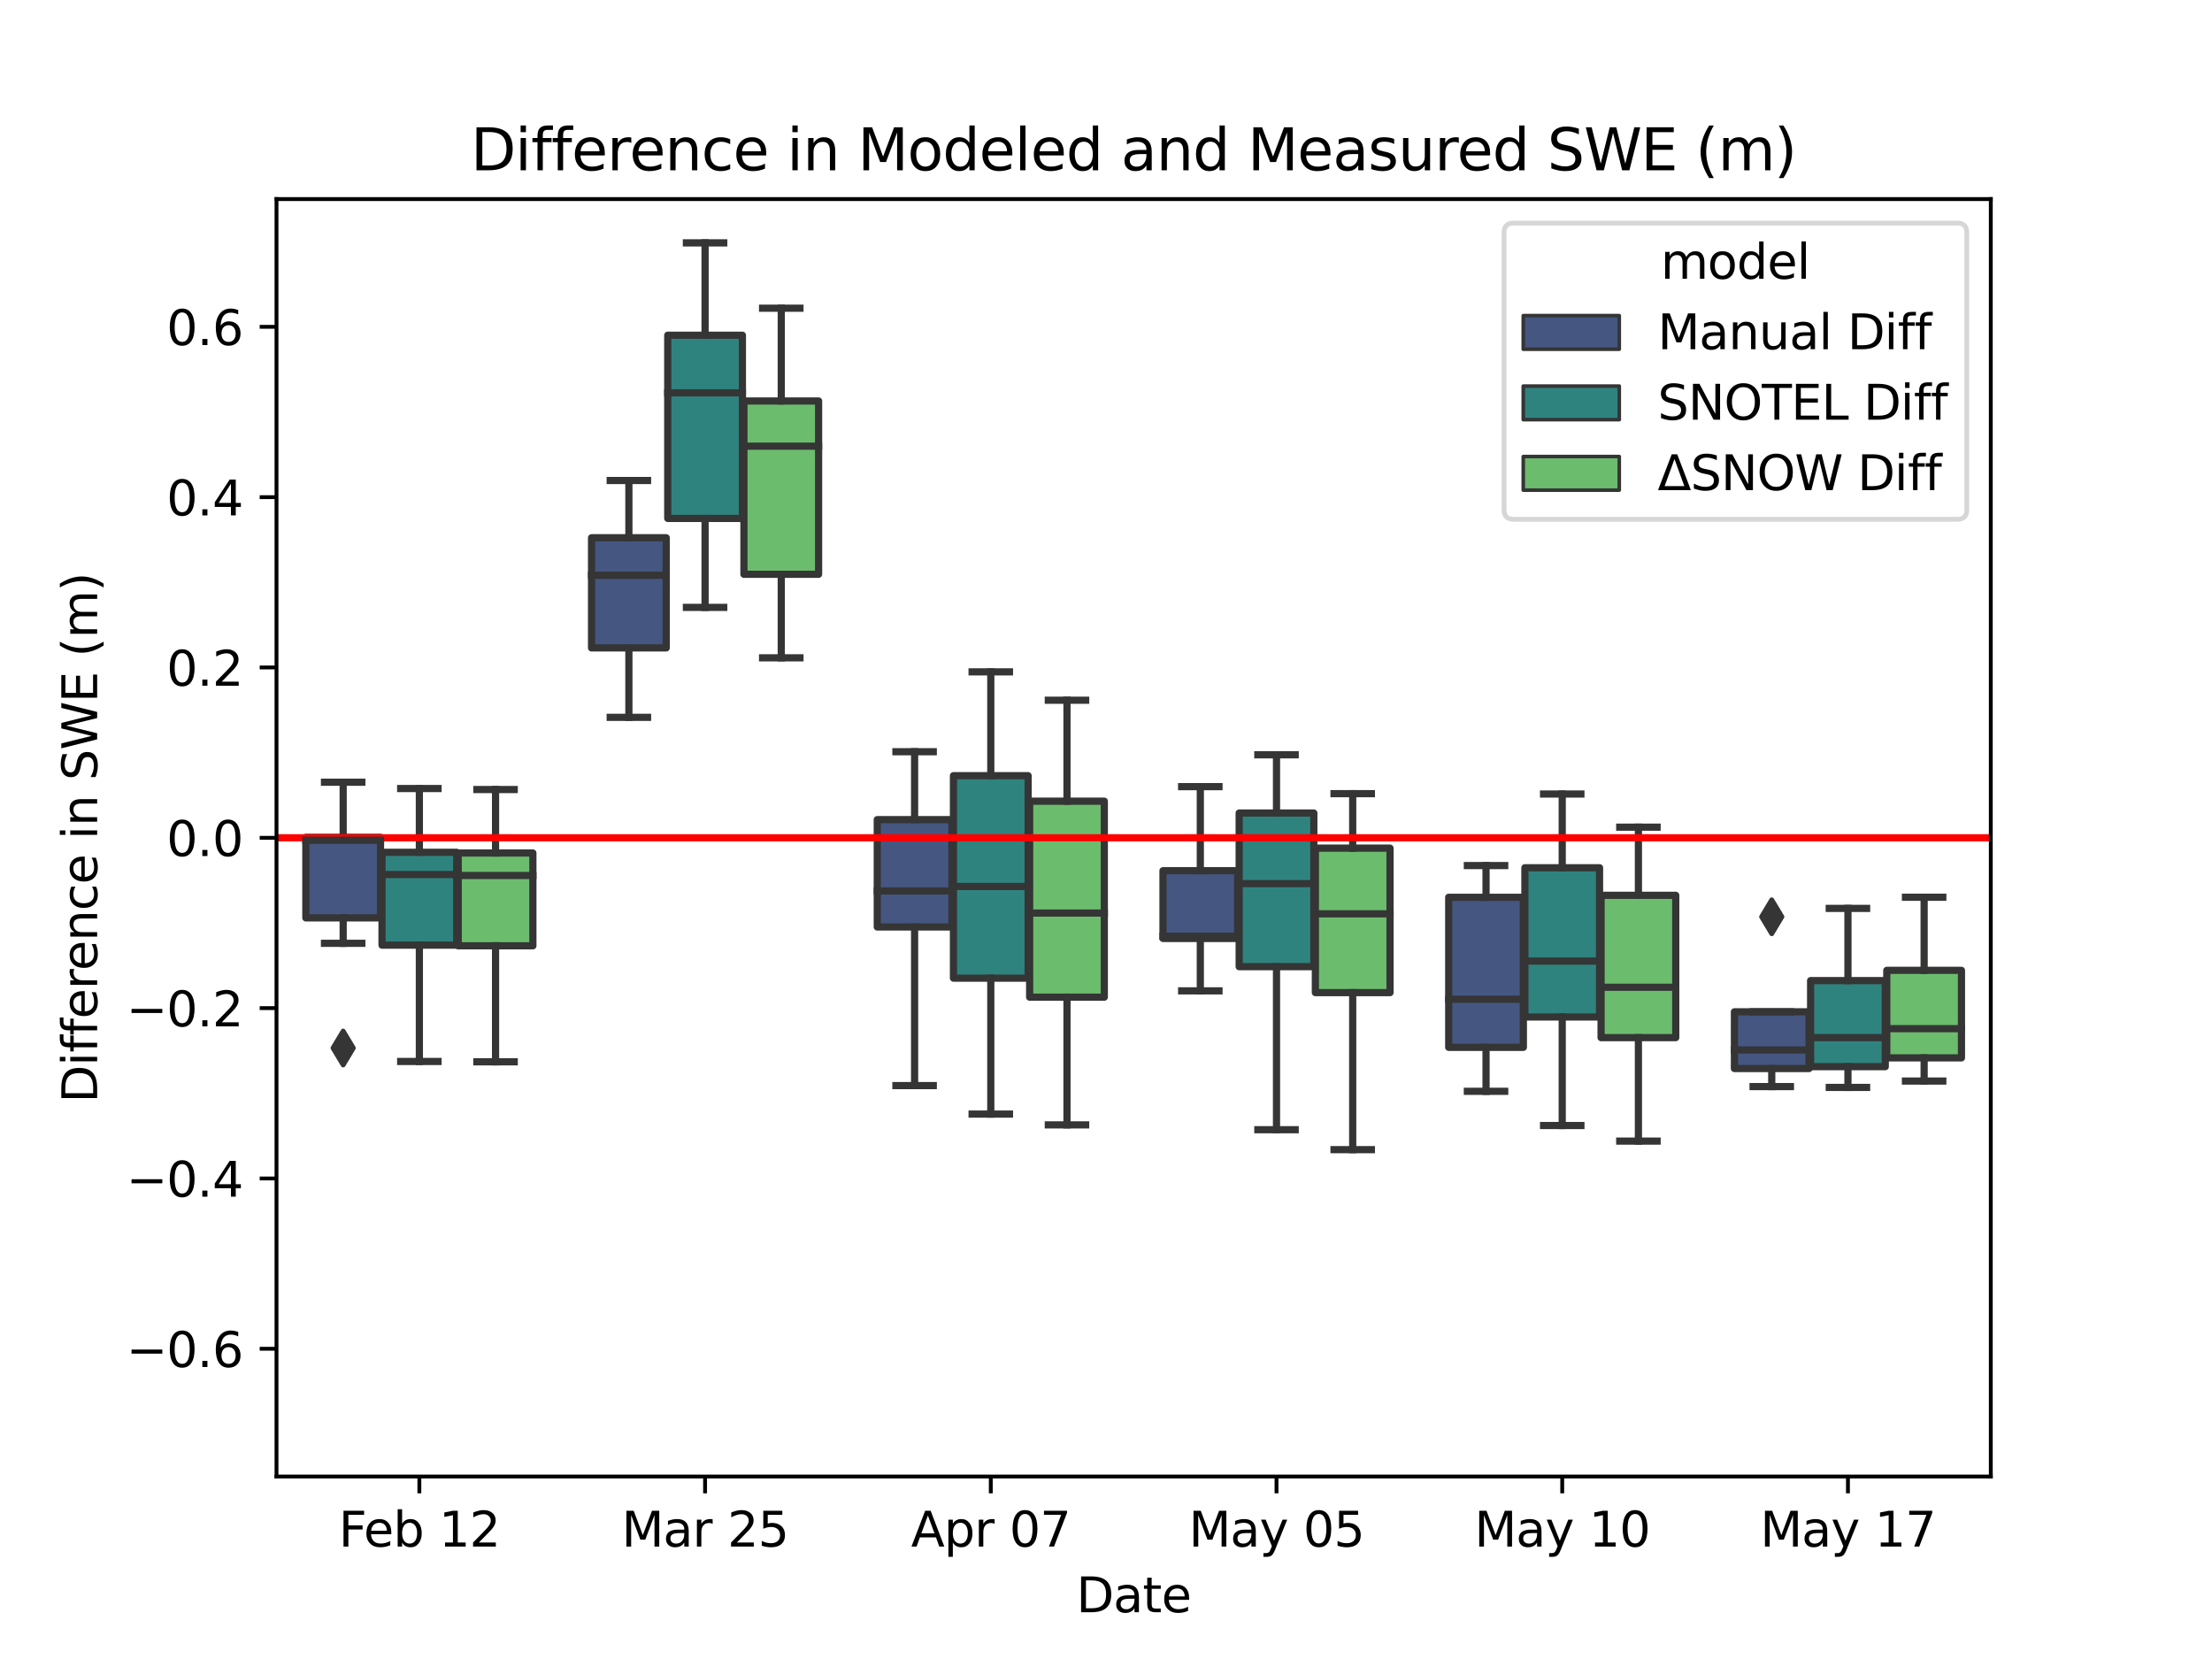<?xml version="1.0" encoding="utf-8" standalone="no"?>
<!DOCTYPE svg PUBLIC "-//W3C//DTD SVG 1.1//EN"
  "http://www.w3.org/Graphics/SVG/1.1/DTD/svg11.dtd">
<svg xmlns:xlink="http://www.w3.org/1999/xlink" width="460.8pt" height="345.6pt" viewBox="0 0 460.8 345.6" xmlns="http://www.w3.org/2000/svg" version="1.1">
 <defs>
  <style type="text/css">*{stroke-linejoin: round; stroke-linecap: butt}</style>
 </defs>
 <g id="figure_1">
  <g id="patch_1">
   <path d="M 0 345.6 
L 460.8 345.6 
L 460.8 0 
L 0 0 
z
" style="fill: #ffffff"/>
  </g>
  <g id="axes_1">
   <g id="patch_2">
    <path d="M 57.6 307.584 
L 414.72 307.584 
L 414.72 41.472 
L 57.6 41.472 
z
" style="fill: #ffffff"/>
   </g>
   <g id="patch_3">
    <path d="M 63.711 191.214 
L 79.265 191.214 
L 79.265 174.431 
L 63.711 174.431 
L 63.711 191.214 
z
" clip-path="url(#pe6ae2a7ae2)" style="fill: #455681; stroke: #353535; stroke-width: 1.5; stroke-linejoin: miter"/>
   </g>
   <g id="patch_4">
    <path d="M 79.583 196.895 
L 95.137 196.895 
L 95.137 177.546 
L 79.583 177.546 
L 79.583 196.895 
z
" clip-path="url(#pe6ae2a7ae2)" style="fill: #2f837f; stroke: #353535; stroke-width: 1.5; stroke-linejoin: miter"/>
   </g>
   <g id="patch_5">
    <path d="M 95.455 197.031 
L 111.009 197.031 
L 111.009 177.693 
L 95.455 177.693 
L 95.455 197.031 
z
" clip-path="url(#pe6ae2a7ae2)" style="fill: #6cbc6e; stroke: #353535; stroke-width: 1.5; stroke-linejoin: miter"/>
   </g>
   <g id="patch_6">
    <path d="M 123.231 134.976 
L 138.785 134.976 
L 138.785 112.023 
L 123.231 112.023 
L 123.231 134.976 
z
" clip-path="url(#pe6ae2a7ae2)" style="fill: #455681; stroke: #353535; stroke-width: 1.5; stroke-linejoin: miter"/>
   </g>
   <g id="patch_7">
    <path d="M 139.103 107.998 
L 154.657 107.998 
L 154.657 69.831 
L 139.103 69.831 
L 139.103 107.998 
z
" clip-path="url(#pe6ae2a7ae2)" style="fill: #2f837f; stroke: #353535; stroke-width: 1.5; stroke-linejoin: miter"/>
   </g>
   <g id="patch_8">
    <path d="M 154.975 119.636 
L 170.529 119.636 
L 170.529 83.529 
L 154.975 83.529 
L 154.975 119.636 
z
" clip-path="url(#pe6ae2a7ae2)" style="fill: #6cbc6e; stroke: #353535; stroke-width: 1.5; stroke-linejoin: miter"/>
   </g>
   <g id="patch_9">
    <path d="M 182.751 193.11 
L 198.305 193.11 
L 198.305 170.74 
L 182.751 170.74 
L 182.751 193.11 
z
" clip-path="url(#pe6ae2a7ae2)" style="fill: #455681; stroke: #353535; stroke-width: 1.5; stroke-linejoin: miter"/>
   </g>
   <g id="patch_10">
    <path d="M 198.623 203.767 
L 214.177 203.767 
L 214.177 161.589 
L 198.623 161.589 
L 198.623 203.767 
z
" clip-path="url(#pe6ae2a7ae2)" style="fill: #2f837f; stroke: #353535; stroke-width: 1.5; stroke-linejoin: miter"/>
   </g>
   <g id="patch_11">
    <path d="M 214.495 207.729 
L 230.049 207.729 
L 230.049 166.902 
L 214.495 166.902 
L 214.495 207.729 
z
" clip-path="url(#pe6ae2a7ae2)" style="fill: #6cbc6e; stroke: #353535; stroke-width: 1.5; stroke-linejoin: miter"/>
   </g>
   <g id="patch_12">
    <path d="M 242.271 195.496 
L 257.825 195.496 
L 257.825 181.386 
L 242.271 181.386 
L 242.271 195.496 
z
" clip-path="url(#pe6ae2a7ae2)" style="fill: #455681; stroke: #353535; stroke-width: 1.5; stroke-linejoin: miter"/>
   </g>
   <g id="patch_13">
    <path d="M 258.143 201.379 
L 273.697 201.379 
L 273.697 169.367 
L 258.143 169.367 
L 258.143 201.379 
z
" clip-path="url(#pe6ae2a7ae2)" style="fill: #2f837f; stroke: #353535; stroke-width: 1.5; stroke-linejoin: miter"/>
   </g>
   <g id="patch_14">
    <path d="M 274.015 206.781 
L 289.569 206.781 
L 289.569 176.683 
L 274.015 176.683 
L 274.015 206.781 
z
" clip-path="url(#pe6ae2a7ae2)" style="fill: #6cbc6e; stroke: #353535; stroke-width: 1.5; stroke-linejoin: miter"/>
   </g>
   <g id="patch_15">
    <path d="M 301.791 218.182 
L 317.345 218.182 
L 317.345 186.92 
L 301.791 186.92 
L 301.791 218.182 
z
" clip-path="url(#pe6ae2a7ae2)" style="fill: #455681; stroke: #353535; stroke-width: 1.5; stroke-linejoin: miter"/>
   </g>
   <g id="patch_16">
    <path d="M 317.663 211.855 
L 333.217 211.855 
L 333.217 180.766 
L 317.663 180.766 
L 317.663 211.855 
z
" clip-path="url(#pe6ae2a7ae2)" style="fill: #2f837f; stroke: #353535; stroke-width: 1.5; stroke-linejoin: miter"/>
   </g>
   <g id="patch_17">
    <path d="M 333.535 216.159 
L 349.089 216.159 
L 349.089 186.509 
L 333.535 186.509 
L 333.535 216.159 
z
" clip-path="url(#pe6ae2a7ae2)" style="fill: #6cbc6e; stroke: #353535; stroke-width: 1.5; stroke-linejoin: miter"/>
   </g>
   <g id="patch_18">
    <path d="M 361.311 222.596 
L 376.865 222.596 
L 376.865 210.778 
L 361.311 210.778 
L 361.311 222.596 
z
" clip-path="url(#pe6ae2a7ae2)" style="fill: #455681; stroke: #353535; stroke-width: 1.5; stroke-linejoin: miter"/>
   </g>
   <g id="patch_19">
    <path d="M 377.183 222.204 
L 392.737 222.204 
L 392.737 204.276 
L 377.183 204.276 
L 377.183 222.204 
z
" clip-path="url(#pe6ae2a7ae2)" style="fill: #2f837f; stroke: #353535; stroke-width: 1.5; stroke-linejoin: miter"/>
   </g>
   <g id="patch_20">
    <path d="M 393.055 220.373 
L 408.609 220.373 
L 408.609 202.142 
L 393.055 202.142 
L 393.055 220.373 
z
" clip-path="url(#pe6ae2a7ae2)" style="fill: #6cbc6e; stroke: #353535; stroke-width: 1.5; stroke-linejoin: miter"/>
   </g>
   <g id="patch_21">
    <path d="M 87.36 174.528 
L 87.36 174.528 
L 87.36 174.528 
L 87.36 174.528 
z
" clip-path="url(#pe6ae2a7ae2)" style="fill: #455681; stroke: #353535; stroke-width: 0.75; stroke-linejoin: miter"/>
   </g>
   <g id="patch_22">
    <path d="M 87.36 174.528 
L 87.36 174.528 
L 87.36 174.528 
L 87.36 174.528 
z
" clip-path="url(#pe6ae2a7ae2)" style="fill: #2f837f; stroke: #353535; stroke-width: 0.75; stroke-linejoin: miter"/>
   </g>
   <g id="patch_23">
    <path d="M 87.36 174.528 
L 87.36 174.528 
L 87.36 174.528 
L 87.36 174.528 
z
" clip-path="url(#pe6ae2a7ae2)" style="fill: #6cbc6e; stroke: #353535; stroke-width: 0.75; stroke-linejoin: miter"/>
   </g>
   <g id="matplotlib.axis_1">
    <g id="xtick_1">
     <g id="line2d_1">
      <defs>
       <path id="m2e2c5d323d" d="M 0 0 
L 0 3.5 
" style="stroke: #000000; stroke-width: 0.8"/>
      </defs>
      <g>
       <use xlink:href="#m2e2c5d323d" x="87.36" y="307.584" style="stroke: #000000; stroke-width: 0.8"/>
      </g>
     </g>
     <g id="text_1">
      <!-- Feb 12 -->
      <g transform="translate(70.557 322.182) scale(0.1 -0.1)">
       <defs>
        <path id="DejaVuSans-46" d="M 628 4666 
L 3309 4666 
L 3309 4134 
L 1259 4134 
L 1259 2759 
L 3109 2759 
L 3109 2228 
L 1259 2228 
L 1259 0 
L 628 0 
L 628 4666 
z
" transform="scale(0.016)"/>
        <path id="DejaVuSans-65" d="M 3597 1894 
L 3597 1613 
L 953 1613 
Q 991 1019 1311 708 
Q 1631 397 2203 397 
Q 2534 397 2845 478 
Q 3156 559 3463 722 
L 3463 178 
Q 3153 47 2828 -22 
Q 2503 -91 2169 -91 
Q 1331 -91 842 396 
Q 353 884 353 1716 
Q 353 2575 817 3079 
Q 1281 3584 2069 3584 
Q 2775 3584 3186 3129 
Q 3597 2675 3597 1894 
z
M 3022 2063 
Q 3016 2534 2758 2815 
Q 2500 3097 2075 3097 
Q 1594 3097 1305 2825 
Q 1016 2553 972 2059 
L 3022 2063 
z
" transform="scale(0.016)"/>
        <path id="DejaVuSans-62" d="M 3116 1747 
Q 3116 2381 2855 2742 
Q 2594 3103 2138 3103 
Q 1681 3103 1420 2742 
Q 1159 2381 1159 1747 
Q 1159 1113 1420 752 
Q 1681 391 2138 391 
Q 2594 391 2855 752 
Q 3116 1113 3116 1747 
z
M 1159 2969 
Q 1341 3281 1617 3432 
Q 1894 3584 2278 3584 
Q 2916 3584 3314 3078 
Q 3713 2572 3713 1747 
Q 3713 922 3314 415 
Q 2916 -91 2278 -91 
Q 1894 -91 1617 61 
Q 1341 213 1159 525 
L 1159 0 
L 581 0 
L 581 4863 
L 1159 4863 
L 1159 2969 
z
" transform="scale(0.016)"/>
        <path id="DejaVuSans-20" transform="scale(0.016)"/>
        <path id="DejaVuSans-31" d="M 794 531 
L 1825 531 
L 1825 4091 
L 703 3866 
L 703 4441 
L 1819 4666 
L 2450 4666 
L 2450 531 
L 3481 531 
L 3481 0 
L 794 0 
L 794 531 
z
" transform="scale(0.016)"/>
        <path id="DejaVuSans-32" d="M 1228 531 
L 3431 531 
L 3431 0 
L 469 0 
L 469 531 
Q 828 903 1448 1529 
Q 2069 2156 2228 2338 
Q 2531 2678 2651 2914 
Q 2772 3150 2772 3378 
Q 2772 3750 2511 3984 
Q 2250 4219 1831 4219 
Q 1534 4219 1204 4116 
Q 875 4013 500 3803 
L 500 4441 
Q 881 4594 1212 4672 
Q 1544 4750 1819 4750 
Q 2544 4750 2975 4387 
Q 3406 4025 3406 3419 
Q 3406 3131 3298 2873 
Q 3191 2616 2906 2266 
Q 2828 2175 2409 1742 
Q 1991 1309 1228 531 
z
" transform="scale(0.016)"/>
       </defs>
       <use xlink:href="#DejaVuSans-46"/>
       <use xlink:href="#DejaVuSans-65" x="52.02"/>
       <use xlink:href="#DejaVuSans-62" x="113.543"/>
       <use xlink:href="#DejaVuSans-20" x="177.02"/>
       <use xlink:href="#DejaVuSans-31" x="208.807"/>
       <use xlink:href="#DejaVuSans-32" x="272.43"/>
      </g>
     </g>
    </g>
    <g id="xtick_2">
     <g id="line2d_2">
      <g>
       <use xlink:href="#m2e2c5d323d" x="146.88" y="307.584" style="stroke: #000000; stroke-width: 0.8"/>
      </g>
     </g>
     <g id="text_2">
      <!-- Mar 25 -->
      <g transform="translate(129.495 322.182) scale(0.1 -0.1)">
       <defs>
        <path id="DejaVuSans-4d" d="M 628 4666 
L 1569 4666 
L 2759 1491 
L 3956 4666 
L 4897 4666 
L 4897 0 
L 4281 0 
L 4281 4097 
L 3078 897 
L 2444 897 
L 1241 4097 
L 1241 0 
L 628 0 
L 628 4666 
z
" transform="scale(0.016)"/>
        <path id="DejaVuSans-61" d="M 2194 1759 
Q 1497 1759 1228 1600 
Q 959 1441 959 1056 
Q 959 750 1161 570 
Q 1363 391 1709 391 
Q 2188 391 2477 730 
Q 2766 1069 2766 1631 
L 2766 1759 
L 2194 1759 
z
M 3341 1997 
L 3341 0 
L 2766 0 
L 2766 531 
Q 2569 213 2275 61 
Q 1981 -91 1556 -91 
Q 1019 -91 701 211 
Q 384 513 384 1019 
Q 384 1609 779 1909 
Q 1175 2209 1959 2209 
L 2766 2209 
L 2766 2266 
Q 2766 2663 2505 2880 
Q 2244 3097 1772 3097 
Q 1472 3097 1187 3025 
Q 903 2953 641 2809 
L 641 3341 
Q 956 3463 1253 3523 
Q 1550 3584 1831 3584 
Q 2591 3584 2966 3190 
Q 3341 2797 3341 1997 
z
" transform="scale(0.016)"/>
        <path id="DejaVuSans-72" d="M 2631 2963 
Q 2534 3019 2420 3045 
Q 2306 3072 2169 3072 
Q 1681 3072 1420 2755 
Q 1159 2438 1159 1844 
L 1159 0 
L 581 0 
L 581 3500 
L 1159 3500 
L 1159 2956 
Q 1341 3275 1631 3429 
Q 1922 3584 2338 3584 
Q 2397 3584 2469 3576 
Q 2541 3569 2628 3553 
L 2631 2963 
z
" transform="scale(0.016)"/>
        <path id="DejaVuSans-35" d="M 691 4666 
L 3169 4666 
L 3169 4134 
L 1269 4134 
L 1269 2991 
Q 1406 3038 1543 3061 
Q 1681 3084 1819 3084 
Q 2600 3084 3056 2656 
Q 3513 2228 3513 1497 
Q 3513 744 3044 326 
Q 2575 -91 1722 -91 
Q 1428 -91 1123 -41 
Q 819 9 494 109 
L 494 744 
Q 775 591 1075 516 
Q 1375 441 1709 441 
Q 2250 441 2565 725 
Q 2881 1009 2881 1497 
Q 2881 1984 2565 2268 
Q 2250 2553 1709 2553 
Q 1456 2553 1204 2497 
Q 953 2441 691 2322 
L 691 4666 
z
" transform="scale(0.016)"/>
       </defs>
       <use xlink:href="#DejaVuSans-4d"/>
       <use xlink:href="#DejaVuSans-61" x="86.279"/>
       <use xlink:href="#DejaVuSans-72" x="147.559"/>
       <use xlink:href="#DejaVuSans-20" x="188.672"/>
       <use xlink:href="#DejaVuSans-32" x="220.459"/>
       <use xlink:href="#DejaVuSans-35" x="284.082"/>
      </g>
     </g>
    </g>
    <g id="xtick_3">
     <g id="line2d_3">
      <g>
       <use xlink:href="#m2e2c5d323d" x="206.4" y="307.584" style="stroke: #000000; stroke-width: 0.8"/>
      </g>
     </g>
     <g id="text_3">
      <!-- Apr 07 -->
      <g transform="translate(189.798 322.182) scale(0.1 -0.1)">
       <defs>
        <path id="DejaVuSans-41" d="M 2188 4044 
L 1331 1722 
L 3047 1722 
L 2188 4044 
z
M 1831 4666 
L 2547 4666 
L 4325 0 
L 3669 0 
L 3244 1197 
L 1141 1197 
L 716 0 
L 50 0 
L 1831 4666 
z
" transform="scale(0.016)"/>
        <path id="DejaVuSans-70" d="M 1159 525 
L 1159 -1331 
L 581 -1331 
L 581 3500 
L 1159 3500 
L 1159 2969 
Q 1341 3281 1617 3432 
Q 1894 3584 2278 3584 
Q 2916 3584 3314 3078 
Q 3713 2572 3713 1747 
Q 3713 922 3314 415 
Q 2916 -91 2278 -91 
Q 1894 -91 1617 61 
Q 1341 213 1159 525 
z
M 3116 1747 
Q 3116 2381 2855 2742 
Q 2594 3103 2138 3103 
Q 1681 3103 1420 2742 
Q 1159 2381 1159 1747 
Q 1159 1113 1420 752 
Q 1681 391 2138 391 
Q 2594 391 2855 752 
Q 3116 1113 3116 1747 
z
" transform="scale(0.016)"/>
        <path id="DejaVuSans-30" d="M 2034 4250 
Q 1547 4250 1301 3770 
Q 1056 3291 1056 2328 
Q 1056 1369 1301 889 
Q 1547 409 2034 409 
Q 2525 409 2770 889 
Q 3016 1369 3016 2328 
Q 3016 3291 2770 3770 
Q 2525 4250 2034 4250 
z
M 2034 4750 
Q 2819 4750 3233 4129 
Q 3647 3509 3647 2328 
Q 3647 1150 3233 529 
Q 2819 -91 2034 -91 
Q 1250 -91 836 529 
Q 422 1150 422 2328 
Q 422 3509 836 4129 
Q 1250 4750 2034 4750 
z
" transform="scale(0.016)"/>
        <path id="DejaVuSans-37" d="M 525 4666 
L 3525 4666 
L 3525 4397 
L 1831 0 
L 1172 0 
L 2766 4134 
L 525 4134 
L 525 4666 
z
" transform="scale(0.016)"/>
       </defs>
       <use xlink:href="#DejaVuSans-41"/>
       <use xlink:href="#DejaVuSans-70" x="68.408"/>
       <use xlink:href="#DejaVuSans-72" x="131.885"/>
       <use xlink:href="#DejaVuSans-20" x="172.998"/>
       <use xlink:href="#DejaVuSans-30" x="204.785"/>
       <use xlink:href="#DejaVuSans-37" x="268.408"/>
      </g>
     </g>
    </g>
    <g id="xtick_4">
     <g id="line2d_4">
      <g>
       <use xlink:href="#m2e2c5d323d" x="265.92" y="307.584" style="stroke: #000000; stroke-width: 0.8"/>
      </g>
     </g>
     <g id="text_4">
      <!-- May 05 -->
      <g transform="translate(247.631 322.182) scale(0.1 -0.1)">
       <defs>
        <path id="DejaVuSans-79" d="M 2059 -325 
Q 1816 -950 1584 -1140 
Q 1353 -1331 966 -1331 
L 506 -1331 
L 506 -850 
L 844 -850 
Q 1081 -850 1212 -737 
Q 1344 -625 1503 -206 
L 1606 56 
L 191 3500 
L 800 3500 
L 1894 763 
L 2988 3500 
L 3597 3500 
L 2059 -325 
z
" transform="scale(0.016)"/>
       </defs>
       <use xlink:href="#DejaVuSans-4d"/>
       <use xlink:href="#DejaVuSans-61" x="86.279"/>
       <use xlink:href="#DejaVuSans-79" x="147.559"/>
       <use xlink:href="#DejaVuSans-20" x="206.738"/>
       <use xlink:href="#DejaVuSans-30" x="238.525"/>
       <use xlink:href="#DejaVuSans-35" x="302.148"/>
      </g>
     </g>
    </g>
    <g id="xtick_5">
     <g id="line2d_5">
      <g>
       <use xlink:href="#m2e2c5d323d" x="325.44" y="307.584" style="stroke: #000000; stroke-width: 0.8"/>
      </g>
     </g>
     <g id="text_5">
      <!-- May 10 -->
      <g transform="translate(307.151 322.182) scale(0.1 -0.1)">
       <use xlink:href="#DejaVuSans-4d"/>
       <use xlink:href="#DejaVuSans-61" x="86.279"/>
       <use xlink:href="#DejaVuSans-79" x="147.559"/>
       <use xlink:href="#DejaVuSans-20" x="206.738"/>
       <use xlink:href="#DejaVuSans-31" x="238.525"/>
       <use xlink:href="#DejaVuSans-30" x="302.148"/>
      </g>
     </g>
    </g>
    <g id="xtick_6">
     <g id="line2d_6">
      <g>
       <use xlink:href="#m2e2c5d323d" x="384.96" y="307.584" style="stroke: #000000; stroke-width: 0.8"/>
      </g>
     </g>
     <g id="text_6">
      <!-- May 17 -->
      <g transform="translate(366.671 322.182) scale(0.1 -0.1)">
       <use xlink:href="#DejaVuSans-4d"/>
       <use xlink:href="#DejaVuSans-61" x="86.279"/>
       <use xlink:href="#DejaVuSans-79" x="147.559"/>
       <use xlink:href="#DejaVuSans-20" x="206.738"/>
       <use xlink:href="#DejaVuSans-31" x="238.525"/>
       <use xlink:href="#DejaVuSans-37" x="302.148"/>
      </g>
     </g>
    </g>
    <g id="text_7">
     <!-- Date -->
     <g transform="translate(224.209 335.861) scale(0.1 -0.1)">
      <defs>
       <path id="DejaVuSans-44" d="M 1259 4147 
L 1259 519 
L 2022 519 
Q 2988 519 3436 956 
Q 3884 1394 3884 2338 
Q 3884 3275 3436 3711 
Q 2988 4147 2022 4147 
L 1259 4147 
z
M 628 4666 
L 1925 4666 
Q 3281 4666 3915 4102 
Q 4550 3538 4550 2338 
Q 4550 1131 3912 565 
Q 3275 0 1925 0 
L 628 0 
L 628 4666 
z
" transform="scale(0.016)"/>
       <path id="DejaVuSans-74" d="M 1172 4494 
L 1172 3500 
L 2356 3500 
L 2356 3053 
L 1172 3053 
L 1172 1153 
Q 1172 725 1289 603 
Q 1406 481 1766 481 
L 2356 481 
L 2356 0 
L 1766 0 
Q 1100 0 847 248 
Q 594 497 594 1153 
L 594 3053 
L 172 3053 
L 172 3500 
L 594 3500 
L 594 4494 
L 1172 4494 
z
" transform="scale(0.016)"/>
      </defs>
      <use xlink:href="#DejaVuSans-44"/>
      <use xlink:href="#DejaVuSans-61" x="77.002"/>
      <use xlink:href="#DejaVuSans-74" x="138.281"/>
      <use xlink:href="#DejaVuSans-65" x="177.49"/>
     </g>
    </g>
   </g>
   <g id="matplotlib.axis_2">
    <g id="ytick_1">
     <g id="line2d_7">
      <defs>
       <path id="m7a2ac884f7" d="M 0 0 
L -3.5 0 
" style="stroke: #000000; stroke-width: 0.8"/>
      </defs>
      <g>
       <use xlink:href="#m7a2ac884f7" x="57.6" y="280.973" style="stroke: #000000; stroke-width: 0.8"/>
      </g>
     </g>
     <g id="text_8">
      <!-- −0.6 -->
      <g transform="translate(26.317 284.772) scale(0.1 -0.1)">
       <defs>
        <path id="DejaVuSans-2212" d="M 678 2272 
L 4684 2272 
L 4684 1741 
L 678 1741 
L 678 2272 
z
" transform="scale(0.016)"/>
        <path id="DejaVuSans-2e" d="M 684 794 
L 1344 794 
L 1344 0 
L 684 0 
L 684 794 
z
" transform="scale(0.016)"/>
        <path id="DejaVuSans-36" d="M 2113 2584 
Q 1688 2584 1439 2293 
Q 1191 2003 1191 1497 
Q 1191 994 1439 701 
Q 1688 409 2113 409 
Q 2538 409 2786 701 
Q 3034 994 3034 1497 
Q 3034 2003 2786 2293 
Q 2538 2584 2113 2584 
z
M 3366 4563 
L 3366 3988 
Q 3128 4100 2886 4159 
Q 2644 4219 2406 4219 
Q 1781 4219 1451 3797 
Q 1122 3375 1075 2522 
Q 1259 2794 1537 2939 
Q 1816 3084 2150 3084 
Q 2853 3084 3261 2657 
Q 3669 2231 3669 1497 
Q 3669 778 3244 343 
Q 2819 -91 2113 -91 
Q 1303 -91 875 529 
Q 447 1150 447 2328 
Q 447 3434 972 4092 
Q 1497 4750 2381 4750 
Q 2619 4750 2861 4703 
Q 3103 4656 3366 4563 
z
" transform="scale(0.016)"/>
       </defs>
       <use xlink:href="#DejaVuSans-2212"/>
       <use xlink:href="#DejaVuSans-30" x="83.789"/>
       <use xlink:href="#DejaVuSans-2e" x="147.412"/>
       <use xlink:href="#DejaVuSans-36" x="179.199"/>
      </g>
     </g>
    </g>
    <g id="ytick_2">
     <g id="line2d_8">
      <g>
       <use xlink:href="#m7a2ac884f7" x="57.6" y="245.491" style="stroke: #000000; stroke-width: 0.8"/>
      </g>
     </g>
     <g id="text_9">
      <!-- −0.4 -->
      <g transform="translate(26.317 249.29) scale(0.1 -0.1)">
       <defs>
        <path id="DejaVuSans-34" d="M 2419 4116 
L 825 1625 
L 2419 1625 
L 2419 4116 
z
M 2253 4666 
L 3047 4666 
L 3047 1625 
L 3713 1625 
L 3713 1100 
L 3047 1100 
L 3047 0 
L 2419 0 
L 2419 1100 
L 313 1100 
L 313 1709 
L 2253 4666 
z
" transform="scale(0.016)"/>
       </defs>
       <use xlink:href="#DejaVuSans-2212"/>
       <use xlink:href="#DejaVuSans-30" x="83.789"/>
       <use xlink:href="#DejaVuSans-2e" x="147.412"/>
       <use xlink:href="#DejaVuSans-34" x="179.199"/>
      </g>
     </g>
    </g>
    <g id="ytick_3">
     <g id="line2d_9">
      <g>
       <use xlink:href="#m7a2ac884f7" x="57.6" y="210.01" style="stroke: #000000; stroke-width: 0.8"/>
      </g>
     </g>
     <g id="text_10">
      <!-- −0.2 -->
      <g transform="translate(26.317 213.809) scale(0.1 -0.1)">
       <use xlink:href="#DejaVuSans-2212"/>
       <use xlink:href="#DejaVuSans-30" x="83.789"/>
       <use xlink:href="#DejaVuSans-2e" x="147.412"/>
       <use xlink:href="#DejaVuSans-32" x="179.199"/>
      </g>
     </g>
    </g>
    <g id="ytick_4">
     <g id="line2d_10">
      <g>
       <use xlink:href="#m7a2ac884f7" x="57.6" y="174.528" style="stroke: #000000; stroke-width: 0.8"/>
      </g>
     </g>
     <g id="text_11">
      <!-- 0.0 -->
      <g transform="translate(34.697 178.327) scale(0.1 -0.1)">
       <use xlink:href="#DejaVuSans-30"/>
       <use xlink:href="#DejaVuSans-2e" x="63.623"/>
       <use xlink:href="#DejaVuSans-30" x="95.41"/>
      </g>
     </g>
    </g>
    <g id="ytick_5">
     <g id="line2d_11">
      <g>
       <use xlink:href="#m7a2ac884f7" x="57.6" y="139.046" style="stroke: #000000; stroke-width: 0.8"/>
      </g>
     </g>
     <g id="text_12">
      <!-- 0.2 -->
      <g transform="translate(34.697 142.846) scale(0.1 -0.1)">
       <use xlink:href="#DejaVuSans-30"/>
       <use xlink:href="#DejaVuSans-2e" x="63.623"/>
       <use xlink:href="#DejaVuSans-32" x="95.41"/>
      </g>
     </g>
    </g>
    <g id="ytick_6">
     <g id="line2d_12">
      <g>
       <use xlink:href="#m7a2ac884f7" x="57.6" y="103.565" style="stroke: #000000; stroke-width: 0.8"/>
      </g>
     </g>
     <g id="text_13">
      <!-- 0.4 -->
      <g transform="translate(34.697 107.364) scale(0.1 -0.1)">
       <use xlink:href="#DejaVuSans-30"/>
       <use xlink:href="#DejaVuSans-2e" x="63.623"/>
       <use xlink:href="#DejaVuSans-34" x="95.41"/>
      </g>
     </g>
    </g>
    <g id="ytick_7">
     <g id="line2d_13">
      <g>
       <use xlink:href="#m7a2ac884f7" x="57.6" y="68.083" style="stroke: #000000; stroke-width: 0.8"/>
      </g>
     </g>
     <g id="text_14">
      <!-- 0.6 -->
      <g transform="translate(34.697 71.882) scale(0.1 -0.1)">
       <use xlink:href="#DejaVuSans-30"/>
       <use xlink:href="#DejaVuSans-2e" x="63.623"/>
       <use xlink:href="#DejaVuSans-36" x="95.41"/>
      </g>
     </g>
    </g>
    <g id="text_15">
     <!-- Difference in SWE (m) -->
     <g transform="translate(20.238 229.752) rotate(-90) scale(0.1 -0.1)">
      <defs>
       <path id="DejaVuSans-69" d="M 603 3500 
L 1178 3500 
L 1178 0 
L 603 0 
L 603 3500 
z
M 603 4863 
L 1178 4863 
L 1178 4134 
L 603 4134 
L 603 4863 
z
" transform="scale(0.016)"/>
       <path id="DejaVuSans-66" d="M 2375 4863 
L 2375 4384 
L 1825 4384 
Q 1516 4384 1395 4259 
Q 1275 4134 1275 3809 
L 1275 3500 
L 2222 3500 
L 2222 3053 
L 1275 3053 
L 1275 0 
L 697 0 
L 697 3053 
L 147 3053 
L 147 3500 
L 697 3500 
L 697 3744 
Q 697 4328 969 4595 
Q 1241 4863 1831 4863 
L 2375 4863 
z
" transform="scale(0.016)"/>
       <path id="DejaVuSans-6e" d="M 3513 2113 
L 3513 0 
L 2938 0 
L 2938 2094 
Q 2938 2591 2744 2837 
Q 2550 3084 2163 3084 
Q 1697 3084 1428 2787 
Q 1159 2491 1159 1978 
L 1159 0 
L 581 0 
L 581 3500 
L 1159 3500 
L 1159 2956 
Q 1366 3272 1645 3428 
Q 1925 3584 2291 3584 
Q 2894 3584 3203 3211 
Q 3513 2838 3513 2113 
z
" transform="scale(0.016)"/>
       <path id="DejaVuSans-63" d="M 3122 3366 
L 3122 2828 
Q 2878 2963 2633 3030 
Q 2388 3097 2138 3097 
Q 1578 3097 1268 2742 
Q 959 2388 959 1747 
Q 959 1106 1268 751 
Q 1578 397 2138 397 
Q 2388 397 2633 464 
Q 2878 531 3122 666 
L 3122 134 
Q 2881 22 2623 -34 
Q 2366 -91 2075 -91 
Q 1284 -91 818 406 
Q 353 903 353 1747 
Q 353 2603 823 3093 
Q 1294 3584 2113 3584 
Q 2378 3584 2631 3529 
Q 2884 3475 3122 3366 
z
" transform="scale(0.016)"/>
       <path id="DejaVuSans-53" d="M 3425 4513 
L 3425 3897 
Q 3066 4069 2747 4153 
Q 2428 4238 2131 4238 
Q 1616 4238 1336 4038 
Q 1056 3838 1056 3469 
Q 1056 3159 1242 3001 
Q 1428 2844 1947 2747 
L 2328 2669 
Q 3034 2534 3370 2195 
Q 3706 1856 3706 1288 
Q 3706 609 3251 259 
Q 2797 -91 1919 -91 
Q 1588 -91 1214 -16 
Q 841 59 441 206 
L 441 856 
Q 825 641 1194 531 
Q 1563 422 1919 422 
Q 2459 422 2753 634 
Q 3047 847 3047 1241 
Q 3047 1584 2836 1778 
Q 2625 1972 2144 2069 
L 1759 2144 
Q 1053 2284 737 2584 
Q 422 2884 422 3419 
Q 422 4038 858 4394 
Q 1294 4750 2059 4750 
Q 2388 4750 2728 4690 
Q 3069 4631 3425 4513 
z
" transform="scale(0.016)"/>
       <path id="DejaVuSans-57" d="M 213 4666 
L 850 4666 
L 1831 722 
L 2809 4666 
L 3519 4666 
L 4500 722 
L 5478 4666 
L 6119 4666 
L 4947 0 
L 4153 0 
L 3169 4050 
L 2175 0 
L 1381 0 
L 213 4666 
z
" transform="scale(0.016)"/>
       <path id="DejaVuSans-45" d="M 628 4666 
L 3578 4666 
L 3578 4134 
L 1259 4134 
L 1259 2753 
L 3481 2753 
L 3481 2222 
L 1259 2222 
L 1259 531 
L 3634 531 
L 3634 0 
L 628 0 
L 628 4666 
z
" transform="scale(0.016)"/>
       <path id="DejaVuSans-28" d="M 1984 4856 
Q 1566 4138 1362 3434 
Q 1159 2731 1159 2009 
Q 1159 1288 1364 580 
Q 1569 -128 1984 -844 
L 1484 -844 
Q 1016 -109 783 600 
Q 550 1309 550 2009 
Q 550 2706 781 3412 
Q 1013 4119 1484 4856 
L 1984 4856 
z
" transform="scale(0.016)"/>
       <path id="DejaVuSans-6d" d="M 3328 2828 
Q 3544 3216 3844 3400 
Q 4144 3584 4550 3584 
Q 5097 3584 5394 3201 
Q 5691 2819 5691 2113 
L 5691 0 
L 5113 0 
L 5113 2094 
Q 5113 2597 4934 2840 
Q 4756 3084 4391 3084 
Q 3944 3084 3684 2787 
Q 3425 2491 3425 1978 
L 3425 0 
L 2847 0 
L 2847 2094 
Q 2847 2600 2669 2842 
Q 2491 3084 2119 3084 
Q 1678 3084 1418 2786 
Q 1159 2488 1159 1978 
L 1159 0 
L 581 0 
L 581 3500 
L 1159 3500 
L 1159 2956 
Q 1356 3278 1631 3431 
Q 1906 3584 2284 3584 
Q 2666 3584 2933 3390 
Q 3200 3197 3328 2828 
z
" transform="scale(0.016)"/>
       <path id="DejaVuSans-29" d="M 513 4856 
L 1013 4856 
Q 1481 4119 1714 3412 
Q 1947 2706 1947 2009 
Q 1947 1309 1714 600 
Q 1481 -109 1013 -844 
L 513 -844 
Q 928 -128 1133 580 
Q 1338 1288 1338 2009 
Q 1338 2731 1133 3434 
Q 928 4138 513 4856 
z
" transform="scale(0.016)"/>
      </defs>
      <use xlink:href="#DejaVuSans-44"/>
      <use xlink:href="#DejaVuSans-69" x="77.002"/>
      <use xlink:href="#DejaVuSans-66" x="104.785"/>
      <use xlink:href="#DejaVuSans-66" x="139.99"/>
      <use xlink:href="#DejaVuSans-65" x="175.195"/>
      <use xlink:href="#DejaVuSans-72" x="236.719"/>
      <use xlink:href="#DejaVuSans-65" x="275.582"/>
      <use xlink:href="#DejaVuSans-6e" x="337.105"/>
      <use xlink:href="#DejaVuSans-63" x="400.484"/>
      <use xlink:href="#DejaVuSans-65" x="455.465"/>
      <use xlink:href="#DejaVuSans-20" x="516.988"/>
      <use xlink:href="#DejaVuSans-69" x="548.775"/>
      <use xlink:href="#DejaVuSans-6e" x="576.559"/>
      <use xlink:href="#DejaVuSans-20" x="639.938"/>
      <use xlink:href="#DejaVuSans-53" x="671.725"/>
      <use xlink:href="#DejaVuSans-57" x="735.201"/>
      <use xlink:href="#DejaVuSans-45" x="834.078"/>
      <use xlink:href="#DejaVuSans-20" x="897.262"/>
      <use xlink:href="#DejaVuSans-28" x="929.049"/>
      <use xlink:href="#DejaVuSans-6d" x="968.062"/>
      <use xlink:href="#DejaVuSans-29" x="1065.475"/>
     </g>
    </g>
   </g>
   <g id="line2d_14">
    <path d="M 71.488 191.214 
L 71.488 196.512 
" clip-path="url(#pe6ae2a7ae2)" style="fill: none; stroke: #353535; stroke-width: 1.5; stroke-linecap: square"/>
   </g>
   <g id="line2d_15">
    <path d="M 71.488 174.431 
L 71.488 162.954 
" clip-path="url(#pe6ae2a7ae2)" style="fill: none; stroke: #353535; stroke-width: 1.5; stroke-linecap: square"/>
   </g>
   <g id="line2d_16">
    <path d="M 67.599 196.512 
L 75.377 196.512 
" clip-path="url(#pe6ae2a7ae2)" style="fill: none; stroke: #353535; stroke-width: 1.5; stroke-linecap: square"/>
   </g>
   <g id="line2d_17">
    <path d="M 67.599 162.954 
L 75.377 162.954 
" clip-path="url(#pe6ae2a7ae2)" style="fill: none; stroke: #353535; stroke-width: 1.5; stroke-linecap: square"/>
   </g>
   <g id="line2d_18">
    <defs>
     <path id="ma678cc172f" d="M -0 3.536 
L 2.121 0 
L -0 -3.536 
L -2.121 -0 
z
" style="stroke: #353535; stroke-linejoin: miter"/>
    </defs>
    <g clip-path="url(#pe6ae2a7ae2)">
     <use xlink:href="#ma678cc172f" x="71.488" y="218.321" style="fill: #353535; stroke: #353535; stroke-linejoin: miter"/>
    </g>
   </g>
   <g id="line2d_19">
    <path d="M 87.36 196.895 
L 87.36 221.118 
" clip-path="url(#pe6ae2a7ae2)" style="fill: none; stroke: #353535; stroke-width: 1.5; stroke-linecap: square"/>
   </g>
   <g id="line2d_20">
    <path d="M 87.36 177.546 
L 87.36 164.262 
" clip-path="url(#pe6ae2a7ae2)" style="fill: none; stroke: #353535; stroke-width: 1.5; stroke-linecap: square"/>
   </g>
   <g id="line2d_21">
    <path d="M 83.471 221.118 
L 91.249 221.118 
" clip-path="url(#pe6ae2a7ae2)" style="fill: none; stroke: #353535; stroke-width: 1.5; stroke-linecap: square"/>
   </g>
   <g id="line2d_22">
    <path d="M 83.471 164.262 
L 91.249 164.262 
" clip-path="url(#pe6ae2a7ae2)" style="fill: none; stroke: #353535; stroke-width: 1.5; stroke-linecap: square"/>
   </g>
   <g id="line2d_23"/>
   <g id="line2d_24">
    <path d="M 103.232 197.031 
L 103.232 221.198 
" clip-path="url(#pe6ae2a7ae2)" style="fill: none; stroke: #353535; stroke-width: 1.5; stroke-linecap: square"/>
   </g>
   <g id="line2d_25">
    <path d="M 103.232 177.693 
L 103.232 164.47 
" clip-path="url(#pe6ae2a7ae2)" style="fill: none; stroke: #353535; stroke-width: 1.5; stroke-linecap: square"/>
   </g>
   <g id="line2d_26">
    <path d="M 99.343 221.198 
L 107.121 221.198 
" clip-path="url(#pe6ae2a7ae2)" style="fill: none; stroke: #353535; stroke-width: 1.5; stroke-linecap: square"/>
   </g>
   <g id="line2d_27">
    <path d="M 99.343 164.47 
L 107.121 164.47 
" clip-path="url(#pe6ae2a7ae2)" style="fill: none; stroke: #353535; stroke-width: 1.5; stroke-linecap: square"/>
   </g>
   <g id="line2d_28"/>
   <g id="line2d_29">
    <path d="M 131.008 134.976 
L 131.008 149.433 
" clip-path="url(#pe6ae2a7ae2)" style="fill: none; stroke: #353535; stroke-width: 1.5; stroke-linecap: square"/>
   </g>
   <g id="line2d_30">
    <path d="M 131.008 112.023 
L 131.008 100.101 
" clip-path="url(#pe6ae2a7ae2)" style="fill: none; stroke: #353535; stroke-width: 1.5; stroke-linecap: square"/>
   </g>
   <g id="line2d_31">
    <path d="M 127.119 149.433 
L 134.897 149.433 
" clip-path="url(#pe6ae2a7ae2)" style="fill: none; stroke: #353535; stroke-width: 1.5; stroke-linecap: square"/>
   </g>
   <g id="line2d_32">
    <path d="M 127.119 100.101 
L 134.897 100.101 
" clip-path="url(#pe6ae2a7ae2)" style="fill: none; stroke: #353535; stroke-width: 1.5; stroke-linecap: square"/>
   </g>
   <g id="line2d_33"/>
   <g id="line2d_34">
    <path d="M 146.88 107.998 
L 146.88 126.524 
" clip-path="url(#pe6ae2a7ae2)" style="fill: none; stroke: #353535; stroke-width: 1.5; stroke-linecap: square"/>
   </g>
   <g id="line2d_35">
    <path d="M 146.88 69.831 
L 146.88 50.596 
" clip-path="url(#pe6ae2a7ae2)" style="fill: none; stroke: #353535; stroke-width: 1.5; stroke-linecap: square"/>
   </g>
   <g id="line2d_36">
    <path d="M 142.991 126.524 
L 150.769 126.524 
" clip-path="url(#pe6ae2a7ae2)" style="fill: none; stroke: #353535; stroke-width: 1.5; stroke-linecap: square"/>
   </g>
   <g id="line2d_37">
    <path d="M 142.991 50.596 
L 150.769 50.596 
" clip-path="url(#pe6ae2a7ae2)" style="fill: none; stroke: #353535; stroke-width: 1.5; stroke-linecap: square"/>
   </g>
   <g id="line2d_38"/>
   <g id="line2d_39">
    <path d="M 162.752 119.636 
L 162.752 137.034 
" clip-path="url(#pe6ae2a7ae2)" style="fill: none; stroke: #353535; stroke-width: 1.5; stroke-linecap: square"/>
   </g>
   <g id="line2d_40">
    <path d="M 162.752 83.529 
L 162.752 64.201 
" clip-path="url(#pe6ae2a7ae2)" style="fill: none; stroke: #353535; stroke-width: 1.5; stroke-linecap: square"/>
   </g>
   <g id="line2d_41">
    <path d="M 158.863 137.034 
L 166.641 137.034 
" clip-path="url(#pe6ae2a7ae2)" style="fill: none; stroke: #353535; stroke-width: 1.5; stroke-linecap: square"/>
   </g>
   <g id="line2d_42">
    <path d="M 158.863 64.201 
L 166.641 64.201 
" clip-path="url(#pe6ae2a7ae2)" style="fill: none; stroke: #353535; stroke-width: 1.5; stroke-linecap: square"/>
   </g>
   <g id="line2d_43"/>
   <g id="line2d_44">
    <path d="M 190.528 193.11 
L 190.528 226.143 
" clip-path="url(#pe6ae2a7ae2)" style="fill: none; stroke: #353535; stroke-width: 1.5; stroke-linecap: square"/>
   </g>
   <g id="line2d_45">
    <path d="M 190.528 170.74 
L 190.528 156.602 
" clip-path="url(#pe6ae2a7ae2)" style="fill: none; stroke: #353535; stroke-width: 1.5; stroke-linecap: square"/>
   </g>
   <g id="line2d_46">
    <path d="M 186.639 226.143 
L 194.417 226.143 
" clip-path="url(#pe6ae2a7ae2)" style="fill: none; stroke: #353535; stroke-width: 1.5; stroke-linecap: square"/>
   </g>
   <g id="line2d_47">
    <path d="M 186.639 156.602 
L 194.417 156.602 
" clip-path="url(#pe6ae2a7ae2)" style="fill: none; stroke: #353535; stroke-width: 1.5; stroke-linecap: square"/>
   </g>
   <g id="line2d_48"/>
   <g id="line2d_49">
    <path d="M 206.4 203.767 
L 206.4 232.087 
" clip-path="url(#pe6ae2a7ae2)" style="fill: none; stroke: #353535; stroke-width: 1.5; stroke-linecap: square"/>
   </g>
   <g id="line2d_50">
    <path d="M 206.4 161.589 
L 206.4 139.963 
" clip-path="url(#pe6ae2a7ae2)" style="fill: none; stroke: #353535; stroke-width: 1.5; stroke-linecap: square"/>
   </g>
   <g id="line2d_51">
    <path d="M 202.511 232.087 
L 210.289 232.087 
" clip-path="url(#pe6ae2a7ae2)" style="fill: none; stroke: #353535; stroke-width: 1.5; stroke-linecap: square"/>
   </g>
   <g id="line2d_52">
    <path d="M 202.511 139.963 
L 210.289 139.963 
" clip-path="url(#pe6ae2a7ae2)" style="fill: none; stroke: #353535; stroke-width: 1.5; stroke-linecap: square"/>
   </g>
   <g id="line2d_53"/>
   <g id="line2d_54">
    <path d="M 222.272 207.729 
L 222.272 234.332 
" clip-path="url(#pe6ae2a7ae2)" style="fill: none; stroke: #353535; stroke-width: 1.5; stroke-linecap: square"/>
   </g>
   <g id="line2d_55">
    <path d="M 222.272 166.902 
L 222.272 145.871 
" clip-path="url(#pe6ae2a7ae2)" style="fill: none; stroke: #353535; stroke-width: 1.5; stroke-linecap: square"/>
   </g>
   <g id="line2d_56">
    <path d="M 218.383 234.332 
L 226.161 234.332 
" clip-path="url(#pe6ae2a7ae2)" style="fill: none; stroke: #353535; stroke-width: 1.5; stroke-linecap: square"/>
   </g>
   <g id="line2d_57">
    <path d="M 218.383 145.871 
L 226.161 145.871 
" clip-path="url(#pe6ae2a7ae2)" style="fill: none; stroke: #353535; stroke-width: 1.5; stroke-linecap: square"/>
   </g>
   <g id="line2d_58"/>
   <g id="line2d_59">
    <path d="M 250.048 195.496 
L 250.048 206.413 
" clip-path="url(#pe6ae2a7ae2)" style="fill: none; stroke: #353535; stroke-width: 1.5; stroke-linecap: square"/>
   </g>
   <g id="line2d_60">
    <path d="M 250.048 181.386 
L 250.048 163.873 
" clip-path="url(#pe6ae2a7ae2)" style="fill: none; stroke: #353535; stroke-width: 1.5; stroke-linecap: square"/>
   </g>
   <g id="line2d_61">
    <path d="M 246.159 206.413 
L 253.937 206.413 
" clip-path="url(#pe6ae2a7ae2)" style="fill: none; stroke: #353535; stroke-width: 1.5; stroke-linecap: square"/>
   </g>
   <g id="line2d_62">
    <path d="M 246.159 163.873 
L 253.937 163.873 
" clip-path="url(#pe6ae2a7ae2)" style="fill: none; stroke: #353535; stroke-width: 1.5; stroke-linecap: square"/>
   </g>
   <g id="line2d_63"/>
   <g id="line2d_64">
    <path d="M 265.92 201.379 
L 265.92 235.336 
" clip-path="url(#pe6ae2a7ae2)" style="fill: none; stroke: #353535; stroke-width: 1.5; stroke-linecap: square"/>
   </g>
   <g id="line2d_65">
    <path d="M 265.92 169.367 
L 265.92 157.234 
" clip-path="url(#pe6ae2a7ae2)" style="fill: none; stroke: #353535; stroke-width: 1.5; stroke-linecap: square"/>
   </g>
   <g id="line2d_66">
    <path d="M 262.031 235.336 
L 269.809 235.336 
" clip-path="url(#pe6ae2a7ae2)" style="fill: none; stroke: #353535; stroke-width: 1.5; stroke-linecap: square"/>
   </g>
   <g id="line2d_67">
    <path d="M 262.031 157.234 
L 269.809 157.234 
" clip-path="url(#pe6ae2a7ae2)" style="fill: none; stroke: #353535; stroke-width: 1.5; stroke-linecap: square"/>
   </g>
   <g id="line2d_68"/>
   <g id="line2d_69">
    <path d="M 281.792 206.781 
L 281.792 239.489 
" clip-path="url(#pe6ae2a7ae2)" style="fill: none; stroke: #353535; stroke-width: 1.5; stroke-linecap: square"/>
   </g>
   <g id="line2d_70">
    <path d="M 281.792 176.683 
L 281.792 165.33 
" clip-path="url(#pe6ae2a7ae2)" style="fill: none; stroke: #353535; stroke-width: 1.5; stroke-linecap: square"/>
   </g>
   <g id="line2d_71">
    <path d="M 277.903 239.489 
L 285.681 239.489 
" clip-path="url(#pe6ae2a7ae2)" style="fill: none; stroke: #353535; stroke-width: 1.5; stroke-linecap: square"/>
   </g>
   <g id="line2d_72">
    <path d="M 277.903 165.33 
L 285.681 165.33 
" clip-path="url(#pe6ae2a7ae2)" style="fill: none; stroke: #353535; stroke-width: 1.5; stroke-linecap: square"/>
   </g>
   <g id="line2d_73"/>
   <g id="line2d_74">
    <path d="M 309.568 218.182 
L 309.568 227.341 
" clip-path="url(#pe6ae2a7ae2)" style="fill: none; stroke: #353535; stroke-width: 1.5; stroke-linecap: square"/>
   </g>
   <g id="line2d_75">
    <path d="M 309.568 186.92 
L 309.568 180.315 
" clip-path="url(#pe6ae2a7ae2)" style="fill: none; stroke: #353535; stroke-width: 1.5; stroke-linecap: square"/>
   </g>
   <g id="line2d_76">
    <path d="M 305.679 227.341 
L 313.457 227.341 
" clip-path="url(#pe6ae2a7ae2)" style="fill: none; stroke: #353535; stroke-width: 1.5; stroke-linecap: square"/>
   </g>
   <g id="line2d_77">
    <path d="M 305.679 180.315 
L 313.457 180.315 
" clip-path="url(#pe6ae2a7ae2)" style="fill: none; stroke: #353535; stroke-width: 1.5; stroke-linecap: square"/>
   </g>
   <g id="line2d_78"/>
   <g id="line2d_79">
    <path d="M 325.44 211.855 
L 325.44 234.465 
" clip-path="url(#pe6ae2a7ae2)" style="fill: none; stroke: #353535; stroke-width: 1.5; stroke-linecap: square"/>
   </g>
   <g id="line2d_80">
    <path d="M 325.44 180.766 
L 325.44 165.404 
" clip-path="url(#pe6ae2a7ae2)" style="fill: none; stroke: #353535; stroke-width: 1.5; stroke-linecap: square"/>
   </g>
   <g id="line2d_81">
    <path d="M 321.551 234.465 
L 329.329 234.465 
" clip-path="url(#pe6ae2a7ae2)" style="fill: none; stroke: #353535; stroke-width: 1.5; stroke-linecap: square"/>
   </g>
   <g id="line2d_82">
    <path d="M 321.551 165.404 
L 329.329 165.404 
" clip-path="url(#pe6ae2a7ae2)" style="fill: none; stroke: #353535; stroke-width: 1.5; stroke-linecap: square"/>
   </g>
   <g id="line2d_83"/>
   <g id="line2d_84">
    <path d="M 341.312 216.159 
L 341.312 237.707 
" clip-path="url(#pe6ae2a7ae2)" style="fill: none; stroke: #353535; stroke-width: 1.5; stroke-linecap: square"/>
   </g>
   <g id="line2d_85">
    <path d="M 341.312 186.509 
L 341.312 172.315 
" clip-path="url(#pe6ae2a7ae2)" style="fill: none; stroke: #353535; stroke-width: 1.5; stroke-linecap: square"/>
   </g>
   <g id="line2d_86">
    <path d="M 337.423 237.707 
L 345.201 237.707 
" clip-path="url(#pe6ae2a7ae2)" style="fill: none; stroke: #353535; stroke-width: 1.5; stroke-linecap: square"/>
   </g>
   <g id="line2d_87">
    <path d="M 337.423 172.315 
L 345.201 172.315 
" clip-path="url(#pe6ae2a7ae2)" style="fill: none; stroke: #353535; stroke-width: 1.5; stroke-linecap: square"/>
   </g>
   <g id="line2d_88"/>
   <g id="line2d_89">
    <path d="M 369.088 222.596 
L 369.088 226.357 
" clip-path="url(#pe6ae2a7ae2)" style="fill: none; stroke: #353535; stroke-width: 1.5; stroke-linecap: square"/>
   </g>
   <g id="line2d_90">
    <path d="M 369.088 210.778 
L 369.088 210.778 
" clip-path="url(#pe6ae2a7ae2)" style="fill: none; stroke: #353535; stroke-width: 1.5; stroke-linecap: square"/>
   </g>
   <g id="line2d_91">
    <path d="M 365.199 226.357 
L 372.977 226.357 
" clip-path="url(#pe6ae2a7ae2)" style="fill: none; stroke: #353535; stroke-width: 1.5; stroke-linecap: square"/>
   </g>
   <g id="line2d_92">
    <path d="M 365.199 210.778 
L 372.977 210.778 
" clip-path="url(#pe6ae2a7ae2)" style="fill: none; stroke: #353535; stroke-width: 1.5; stroke-linecap: square"/>
   </g>
   <g id="line2d_93">
    <g clip-path="url(#pe6ae2a7ae2)">
     <use xlink:href="#ma678cc172f" x="369.088" y="190.98" style="fill: #353535; stroke: #353535; stroke-linejoin: miter"/>
    </g>
   </g>
   <g id="line2d_94">
    <path d="M 384.96 222.204 
L 384.96 226.527 
" clip-path="url(#pe6ae2a7ae2)" style="fill: none; stroke: #353535; stroke-width: 1.5; stroke-linecap: square"/>
   </g>
   <g id="line2d_95">
    <path d="M 384.96 204.276 
L 384.96 189.238 
" clip-path="url(#pe6ae2a7ae2)" style="fill: none; stroke: #353535; stroke-width: 1.5; stroke-linecap: square"/>
   </g>
   <g id="line2d_96">
    <path d="M 381.071 226.527 
L 388.849 226.527 
" clip-path="url(#pe6ae2a7ae2)" style="fill: none; stroke: #353535; stroke-width: 1.5; stroke-linecap: square"/>
   </g>
   <g id="line2d_97">
    <path d="M 381.071 189.238 
L 388.849 189.238 
" clip-path="url(#pe6ae2a7ae2)" style="fill: none; stroke: #353535; stroke-width: 1.5; stroke-linecap: square"/>
   </g>
   <g id="line2d_98"/>
   <g id="line2d_99">
    <path d="M 400.832 220.373 
L 400.832 225.206 
" clip-path="url(#pe6ae2a7ae2)" style="fill: none; stroke: #353535; stroke-width: 1.5; stroke-linecap: square"/>
   </g>
   <g id="line2d_100">
    <path d="M 400.832 202.142 
L 400.832 186.914 
" clip-path="url(#pe6ae2a7ae2)" style="fill: none; stroke: #353535; stroke-width: 1.5; stroke-linecap: square"/>
   </g>
   <g id="line2d_101">
    <path d="M 396.943 225.206 
L 404.721 225.206 
" clip-path="url(#pe6ae2a7ae2)" style="fill: none; stroke: #353535; stroke-width: 1.5; stroke-linecap: square"/>
   </g>
   <g id="line2d_102">
    <path d="M 396.943 186.914 
L 404.721 186.914 
" clip-path="url(#pe6ae2a7ae2)" style="fill: none; stroke: #353535; stroke-width: 1.5; stroke-linecap: square"/>
   </g>
   <g id="line2d_103"/>
   <g id="line2d_104">
    <path d="M 57.6 174.528 
L 414.72 174.528 
" clip-path="url(#pe6ae2a7ae2)" style="fill: none; stroke: #ff0000; stroke-width: 1.5; stroke-linecap: square"/>
   </g>
   <g id="line2d_105">
    <path d="M 63.711 175.036 
L 79.265 175.036 
" clip-path="url(#pe6ae2a7ae2)" style="fill: none; stroke: #353535; stroke-width: 1.5; stroke-linecap: square"/>
   </g>
   <g id="line2d_106">
    <path d="M 79.583 182.18 
L 95.137 182.18 
" clip-path="url(#pe6ae2a7ae2)" style="fill: none; stroke: #353535; stroke-width: 1.5; stroke-linecap: square"/>
   </g>
   <g id="line2d_107">
    <path d="M 95.455 182.375 
L 111.009 182.375 
" clip-path="url(#pe6ae2a7ae2)" style="fill: none; stroke: #353535; stroke-width: 1.5; stroke-linecap: square"/>
   </g>
   <g id="line2d_108">
    <path d="M 123.231 119.839 
L 138.785 119.839 
" clip-path="url(#pe6ae2a7ae2)" style="fill: none; stroke: #353535; stroke-width: 1.5; stroke-linecap: square"/>
   </g>
   <g id="line2d_109">
    <path d="M 139.103 81.84 
L 154.657 81.84 
" clip-path="url(#pe6ae2a7ae2)" style="fill: none; stroke: #353535; stroke-width: 1.5; stroke-linecap: square"/>
   </g>
   <g id="line2d_110">
    <path d="M 154.975 92.945 
L 170.529 92.945 
" clip-path="url(#pe6ae2a7ae2)" style="fill: none; stroke: #353535; stroke-width: 1.5; stroke-linecap: square"/>
   </g>
   <g id="line2d_111">
    <path d="M 182.751 185.602 
L 198.305 185.602 
" clip-path="url(#pe6ae2a7ae2)" style="fill: none; stroke: #353535; stroke-width: 1.5; stroke-linecap: square"/>
   </g>
   <g id="line2d_112">
    <path d="M 198.623 184.665 
L 214.177 184.665 
" clip-path="url(#pe6ae2a7ae2)" style="fill: none; stroke: #353535; stroke-width: 1.5; stroke-linecap: square"/>
   </g>
   <g id="line2d_113">
    <path d="M 214.495 190.206 
L 230.049 190.206 
" clip-path="url(#pe6ae2a7ae2)" style="fill: none; stroke: #353535; stroke-width: 1.5; stroke-linecap: square"/>
   </g>
   <g id="line2d_114">
    <path d="M 242.271 195.024 
L 257.825 195.024 
" clip-path="url(#pe6ae2a7ae2)" style="fill: none; stroke: #353535; stroke-width: 1.5; stroke-linecap: square"/>
   </g>
   <g id="line2d_115">
    <path d="M 258.143 184.076 
L 273.697 184.076 
" clip-path="url(#pe6ae2a7ae2)" style="fill: none; stroke: #353535; stroke-width: 1.5; stroke-linecap: square"/>
   </g>
   <g id="line2d_116">
    <path d="M 274.015 190.371 
L 289.569 190.371 
" clip-path="url(#pe6ae2a7ae2)" style="fill: none; stroke: #353535; stroke-width: 1.5; stroke-linecap: square"/>
   </g>
   <g id="line2d_117">
    <path d="M 301.791 208.157 
L 317.345 208.157 
" clip-path="url(#pe6ae2a7ae2)" style="fill: none; stroke: #353535; stroke-width: 1.5; stroke-linecap: square"/>
   </g>
   <g id="line2d_118">
    <path d="M 317.663 200.209 
L 333.217 200.209 
" clip-path="url(#pe6ae2a7ae2)" style="fill: none; stroke: #353535; stroke-width: 1.5; stroke-linecap: square"/>
   </g>
   <g id="line2d_119">
    <path d="M 333.535 205.669 
L 349.089 205.669 
" clip-path="url(#pe6ae2a7ae2)" style="fill: none; stroke: #353535; stroke-width: 1.5; stroke-linecap: square"/>
   </g>
   <g id="line2d_120">
    <path d="M 361.311 218.722 
L 376.865 218.722 
" clip-path="url(#pe6ae2a7ae2)" style="fill: none; stroke: #353535; stroke-width: 1.5; stroke-linecap: square"/>
   </g>
   <g id="line2d_121">
    <path d="M 377.183 216.152 
L 392.737 216.152 
" clip-path="url(#pe6ae2a7ae2)" style="fill: none; stroke: #353535; stroke-width: 1.5; stroke-linecap: square"/>
   </g>
   <g id="line2d_122">
    <path d="M 393.055 214.289 
L 408.609 214.289 
" clip-path="url(#pe6ae2a7ae2)" style="fill: none; stroke: #353535; stroke-width: 1.5; stroke-linecap: square"/>
   </g>
   <g id="patch_24">
    <path d="M 57.6 307.584 
L 57.6 41.472 
" style="fill: none; stroke: #000000; stroke-width: 0.8; stroke-linejoin: miter; stroke-linecap: square"/>
   </g>
   <g id="patch_25">
    <path d="M 414.72 307.584 
L 414.72 41.472 
" style="fill: none; stroke: #000000; stroke-width: 0.8; stroke-linejoin: miter; stroke-linecap: square"/>
   </g>
   <g id="patch_26">
    <path d="M 57.6 307.584 
L 414.72 307.584 
" style="fill: none; stroke: #000000; stroke-width: 0.8; stroke-linejoin: miter; stroke-linecap: square"/>
   </g>
   <g id="patch_27">
    <path d="M 57.6 41.472 
L 414.72 41.472 
" style="fill: none; stroke: #000000; stroke-width: 0.8; stroke-linejoin: miter; stroke-linecap: square"/>
   </g>
   <g id="text_16">
    <!-- Difference in Modeled and Measured SWE (m) -->
    <g transform="translate(98.059 35.472) scale(0.12 -0.12)">
     <defs>
      <path id="DejaVuSans-6f" d="M 1959 3097 
Q 1497 3097 1228 2736 
Q 959 2375 959 1747 
Q 959 1119 1226 758 
Q 1494 397 1959 397 
Q 2419 397 2687 759 
Q 2956 1122 2956 1747 
Q 2956 2369 2687 2733 
Q 2419 3097 1959 3097 
z
M 1959 3584 
Q 2709 3584 3137 3096 
Q 3566 2609 3566 1747 
Q 3566 888 3137 398 
Q 2709 -91 1959 -91 
Q 1206 -91 779 398 
Q 353 888 353 1747 
Q 353 2609 779 3096 
Q 1206 3584 1959 3584 
z
" transform="scale(0.016)"/>
      <path id="DejaVuSans-64" d="M 2906 2969 
L 2906 4863 
L 3481 4863 
L 3481 0 
L 2906 0 
L 2906 525 
Q 2725 213 2448 61 
Q 2172 -91 1784 -91 
Q 1150 -91 751 415 
Q 353 922 353 1747 
Q 353 2572 751 3078 
Q 1150 3584 1784 3584 
Q 2172 3584 2448 3432 
Q 2725 3281 2906 2969 
z
M 947 1747 
Q 947 1113 1208 752 
Q 1469 391 1925 391 
Q 2381 391 2643 752 
Q 2906 1113 2906 1747 
Q 2906 2381 2643 2742 
Q 2381 3103 1925 3103 
Q 1469 3103 1208 2742 
Q 947 2381 947 1747 
z
" transform="scale(0.016)"/>
      <path id="DejaVuSans-6c" d="M 603 4863 
L 1178 4863 
L 1178 0 
L 603 0 
L 603 4863 
z
" transform="scale(0.016)"/>
      <path id="DejaVuSans-73" d="M 2834 3397 
L 2834 2853 
Q 2591 2978 2328 3040 
Q 2066 3103 1784 3103 
Q 1356 3103 1142 2972 
Q 928 2841 928 2578 
Q 928 2378 1081 2264 
Q 1234 2150 1697 2047 
L 1894 2003 
Q 2506 1872 2764 1633 
Q 3022 1394 3022 966 
Q 3022 478 2636 193 
Q 2250 -91 1575 -91 
Q 1294 -91 989 -36 
Q 684 19 347 128 
L 347 722 
Q 666 556 975 473 
Q 1284 391 1588 391 
Q 1994 391 2212 530 
Q 2431 669 2431 922 
Q 2431 1156 2273 1281 
Q 2116 1406 1581 1522 
L 1381 1569 
Q 847 1681 609 1914 
Q 372 2147 372 2553 
Q 372 3047 722 3315 
Q 1072 3584 1716 3584 
Q 2034 3584 2315 3537 
Q 2597 3491 2834 3397 
z
" transform="scale(0.016)"/>
      <path id="DejaVuSans-75" d="M 544 1381 
L 544 3500 
L 1119 3500 
L 1119 1403 
Q 1119 906 1312 657 
Q 1506 409 1894 409 
Q 2359 409 2629 706 
Q 2900 1003 2900 1516 
L 2900 3500 
L 3475 3500 
L 3475 0 
L 2900 0 
L 2900 538 
Q 2691 219 2414 64 
Q 2138 -91 1772 -91 
Q 1169 -91 856 284 
Q 544 659 544 1381 
z
M 1991 3584 
L 1991 3584 
z
" transform="scale(0.016)"/>
     </defs>
     <use xlink:href="#DejaVuSans-44"/>
     <use xlink:href="#DejaVuSans-69" x="77.002"/>
     <use xlink:href="#DejaVuSans-66" x="104.785"/>
     <use xlink:href="#DejaVuSans-66" x="139.99"/>
     <use xlink:href="#DejaVuSans-65" x="175.195"/>
     <use xlink:href="#DejaVuSans-72" x="236.719"/>
     <use xlink:href="#DejaVuSans-65" x="275.582"/>
     <use xlink:href="#DejaVuSans-6e" x="337.105"/>
     <use xlink:href="#DejaVuSans-63" x="400.484"/>
     <use xlink:href="#DejaVuSans-65" x="455.465"/>
     <use xlink:href="#DejaVuSans-20" x="516.988"/>
     <use xlink:href="#DejaVuSans-69" x="548.775"/>
     <use xlink:href="#DejaVuSans-6e" x="576.559"/>
     <use xlink:href="#DejaVuSans-20" x="639.938"/>
     <use xlink:href="#DejaVuSans-4d" x="671.725"/>
     <use xlink:href="#DejaVuSans-6f" x="758.004"/>
     <use xlink:href="#DejaVuSans-64" x="819.186"/>
     <use xlink:href="#DejaVuSans-65" x="882.662"/>
     <use xlink:href="#DejaVuSans-6c" x="944.186"/>
     <use xlink:href="#DejaVuSans-65" x="971.969"/>
     <use xlink:href="#DejaVuSans-64" x="1033.492"/>
     <use xlink:href="#DejaVuSans-20" x="1096.969"/>
     <use xlink:href="#DejaVuSans-61" x="1128.756"/>
     <use xlink:href="#DejaVuSans-6e" x="1190.035"/>
     <use xlink:href="#DejaVuSans-64" x="1253.414"/>
     <use xlink:href="#DejaVuSans-20" x="1316.891"/>
     <use xlink:href="#DejaVuSans-4d" x="1348.678"/>
     <use xlink:href="#DejaVuSans-65" x="1434.957"/>
     <use xlink:href="#DejaVuSans-61" x="1496.48"/>
     <use xlink:href="#DejaVuSans-73" x="1557.76"/>
     <use xlink:href="#DejaVuSans-75" x="1609.859"/>
     <use xlink:href="#DejaVuSans-72" x="1673.238"/>
     <use xlink:href="#DejaVuSans-65" x="1712.102"/>
     <use xlink:href="#DejaVuSans-64" x="1773.625"/>
     <use xlink:href="#DejaVuSans-20" x="1837.102"/>
     <use xlink:href="#DejaVuSans-53" x="1868.889"/>
     <use xlink:href="#DejaVuSans-57" x="1932.365"/>
     <use xlink:href="#DejaVuSans-45" x="2031.242"/>
     <use xlink:href="#DejaVuSans-20" x="2094.426"/>
     <use xlink:href="#DejaVuSans-28" x="2126.213"/>
     <use xlink:href="#DejaVuSans-6d" x="2165.227"/>
     <use xlink:href="#DejaVuSans-29" x="2262.639"/>
    </g>
   </g>
   <g id="legend_1">
    <g id="patch_28">
     <path d="M 315.323 108.184 
L 407.72 108.184 
Q 409.72 108.184 409.72 106.184 
L 409.72 48.472 
Q 409.72 46.472 407.72 46.472 
L 315.323 46.472 
Q 313.323 46.472 313.323 48.472 
L 313.323 106.184 
Q 313.323 108.184 315.323 108.184 
z
" style="fill: #ffffff; opacity: 0.8; stroke: #cccccc; stroke-linejoin: miter"/>
    </g>
    <g id="text_17">
     <!-- model -->
     <g transform="translate(345.952 58.07) scale(0.1 -0.1)">
      <use xlink:href="#DejaVuSans-6d"/>
      <use xlink:href="#DejaVuSans-6f" x="97.412"/>
      <use xlink:href="#DejaVuSans-64" x="158.594"/>
      <use xlink:href="#DejaVuSans-65" x="222.07"/>
      <use xlink:href="#DejaVuSans-6c" x="283.594"/>
     </g>
    </g>
    <g id="patch_29">
     <path d="M 317.323 72.749 
L 337.323 72.749 
L 337.323 65.749 
L 317.323 65.749 
z
" style="fill: #455681; stroke: #353535; stroke-width: 0.75; stroke-linejoin: miter"/>
    </g>
    <g id="text_18">
     <!-- Manual Diff -->
     <g transform="translate(345.323 72.749) scale(0.1 -0.1)">
      <use xlink:href="#DejaVuSans-4d"/>
      <use xlink:href="#DejaVuSans-61" x="86.279"/>
      <use xlink:href="#DejaVuSans-6e" x="147.559"/>
      <use xlink:href="#DejaVuSans-75" x="210.938"/>
      <use xlink:href="#DejaVuSans-61" x="274.316"/>
      <use xlink:href="#DejaVuSans-6c" x="335.596"/>
      <use xlink:href="#DejaVuSans-20" x="363.379"/>
      <use xlink:href="#DejaVuSans-44" x="395.166"/>
      <use xlink:href="#DejaVuSans-69" x="472.168"/>
      <use xlink:href="#DejaVuSans-66" x="499.951"/>
      <use xlink:href="#DejaVuSans-66" x="535.156"/>
     </g>
    </g>
    <g id="patch_30">
     <path d="M 317.323 87.427 
L 337.323 87.427 
L 337.323 80.427 
L 317.323 80.427 
z
" style="fill: #2f837f; stroke: #353535; stroke-width: 0.75; stroke-linejoin: miter"/>
    </g>
    <g id="text_19">
     <!-- SNOTEL Diff -->
     <g transform="translate(345.323 87.427) scale(0.1 -0.1)">
      <defs>
       <path id="DejaVuSans-4e" d="M 628 4666 
L 1478 4666 
L 3547 763 
L 3547 4666 
L 4159 4666 
L 4159 0 
L 3309 0 
L 1241 3903 
L 1241 0 
L 628 0 
L 628 4666 
z
" transform="scale(0.016)"/>
       <path id="DejaVuSans-4f" d="M 2522 4238 
Q 1834 4238 1429 3725 
Q 1025 3213 1025 2328 
Q 1025 1447 1429 934 
Q 1834 422 2522 422 
Q 3209 422 3611 934 
Q 4013 1447 4013 2328 
Q 4013 3213 3611 3725 
Q 3209 4238 2522 4238 
z
M 2522 4750 
Q 3503 4750 4090 4092 
Q 4678 3434 4678 2328 
Q 4678 1225 4090 567 
Q 3503 -91 2522 -91 
Q 1538 -91 948 565 
Q 359 1222 359 2328 
Q 359 3434 948 4092 
Q 1538 4750 2522 4750 
z
" transform="scale(0.016)"/>
       <path id="DejaVuSans-54" d="M -19 4666 
L 3928 4666 
L 3928 4134 
L 2272 4134 
L 2272 0 
L 1638 0 
L 1638 4134 
L -19 4134 
L -19 4666 
z
" transform="scale(0.016)"/>
       <path id="DejaVuSans-4c" d="M 628 4666 
L 1259 4666 
L 1259 531 
L 3531 531 
L 3531 0 
L 628 0 
L 628 4666 
z
" transform="scale(0.016)"/>
      </defs>
      <use xlink:href="#DejaVuSans-53"/>
      <use xlink:href="#DejaVuSans-4e" x="63.477"/>
      <use xlink:href="#DejaVuSans-4f" x="138.281"/>
      <use xlink:href="#DejaVuSans-54" x="216.992"/>
      <use xlink:href="#DejaVuSans-45" x="278.076"/>
      <use xlink:href="#DejaVuSans-4c" x="341.26"/>
      <use xlink:href="#DejaVuSans-20" x="396.973"/>
      <use xlink:href="#DejaVuSans-44" x="428.76"/>
      <use xlink:href="#DejaVuSans-69" x="505.762"/>
      <use xlink:href="#DejaVuSans-66" x="533.545"/>
      <use xlink:href="#DejaVuSans-66" x="568.75"/>
     </g>
    </g>
    <g id="patch_31">
     <path d="M 317.323 102.105 
L 337.323 102.105 
L 337.323 95.105 
L 317.323 95.105 
z
" style="fill: #6cbc6e; stroke: #353535; stroke-width: 0.75; stroke-linejoin: miter"/>
    </g>
    <g id="text_20">
     <!-- $\Delta$SNOW Diff -->
     <g transform="translate(345.323 102.105) scale(0.1 -0.1)">
      <defs>
       <path id="DejaVuSans-394" d="M 2188 4044 
L 906 525 
L 3472 525 
L 2188 4044 
z
M 50 0 
L 1831 4666 
L 2547 4666 
L 4325 0 
L 50 0 
z
" transform="scale(0.016)"/>
      </defs>
      <use xlink:href="#DejaVuSans-394" transform="translate(0 0.016)"/>
      <use xlink:href="#DejaVuSans-53" transform="translate(68.408 0.016)"/>
      <use xlink:href="#DejaVuSans-4e" transform="translate(131.885 0.016)"/>
      <use xlink:href="#DejaVuSans-4f" transform="translate(206.689 0.016)"/>
      <use xlink:href="#DejaVuSans-57" transform="translate(285.4 0.016)"/>
      <use xlink:href="#DejaVuSans-20" transform="translate(384.277 0.016)"/>
      <use xlink:href="#DejaVuSans-44" transform="translate(416.064 0.016)"/>
      <use xlink:href="#DejaVuSans-69" transform="translate(493.066 0.016)"/>
      <use xlink:href="#DejaVuSans-66" transform="translate(520.85 0.016)"/>
      <use xlink:href="#DejaVuSans-66" transform="translate(556.055 0.016)"/>
     </g>
    </g>
   </g>
  </g>
 </g>
 <defs>
  <clipPath id="pe6ae2a7ae2">
   <rect x="57.6" y="41.472" width="357.12" height="266.112"/>
  </clipPath>
 </defs>
</svg>
